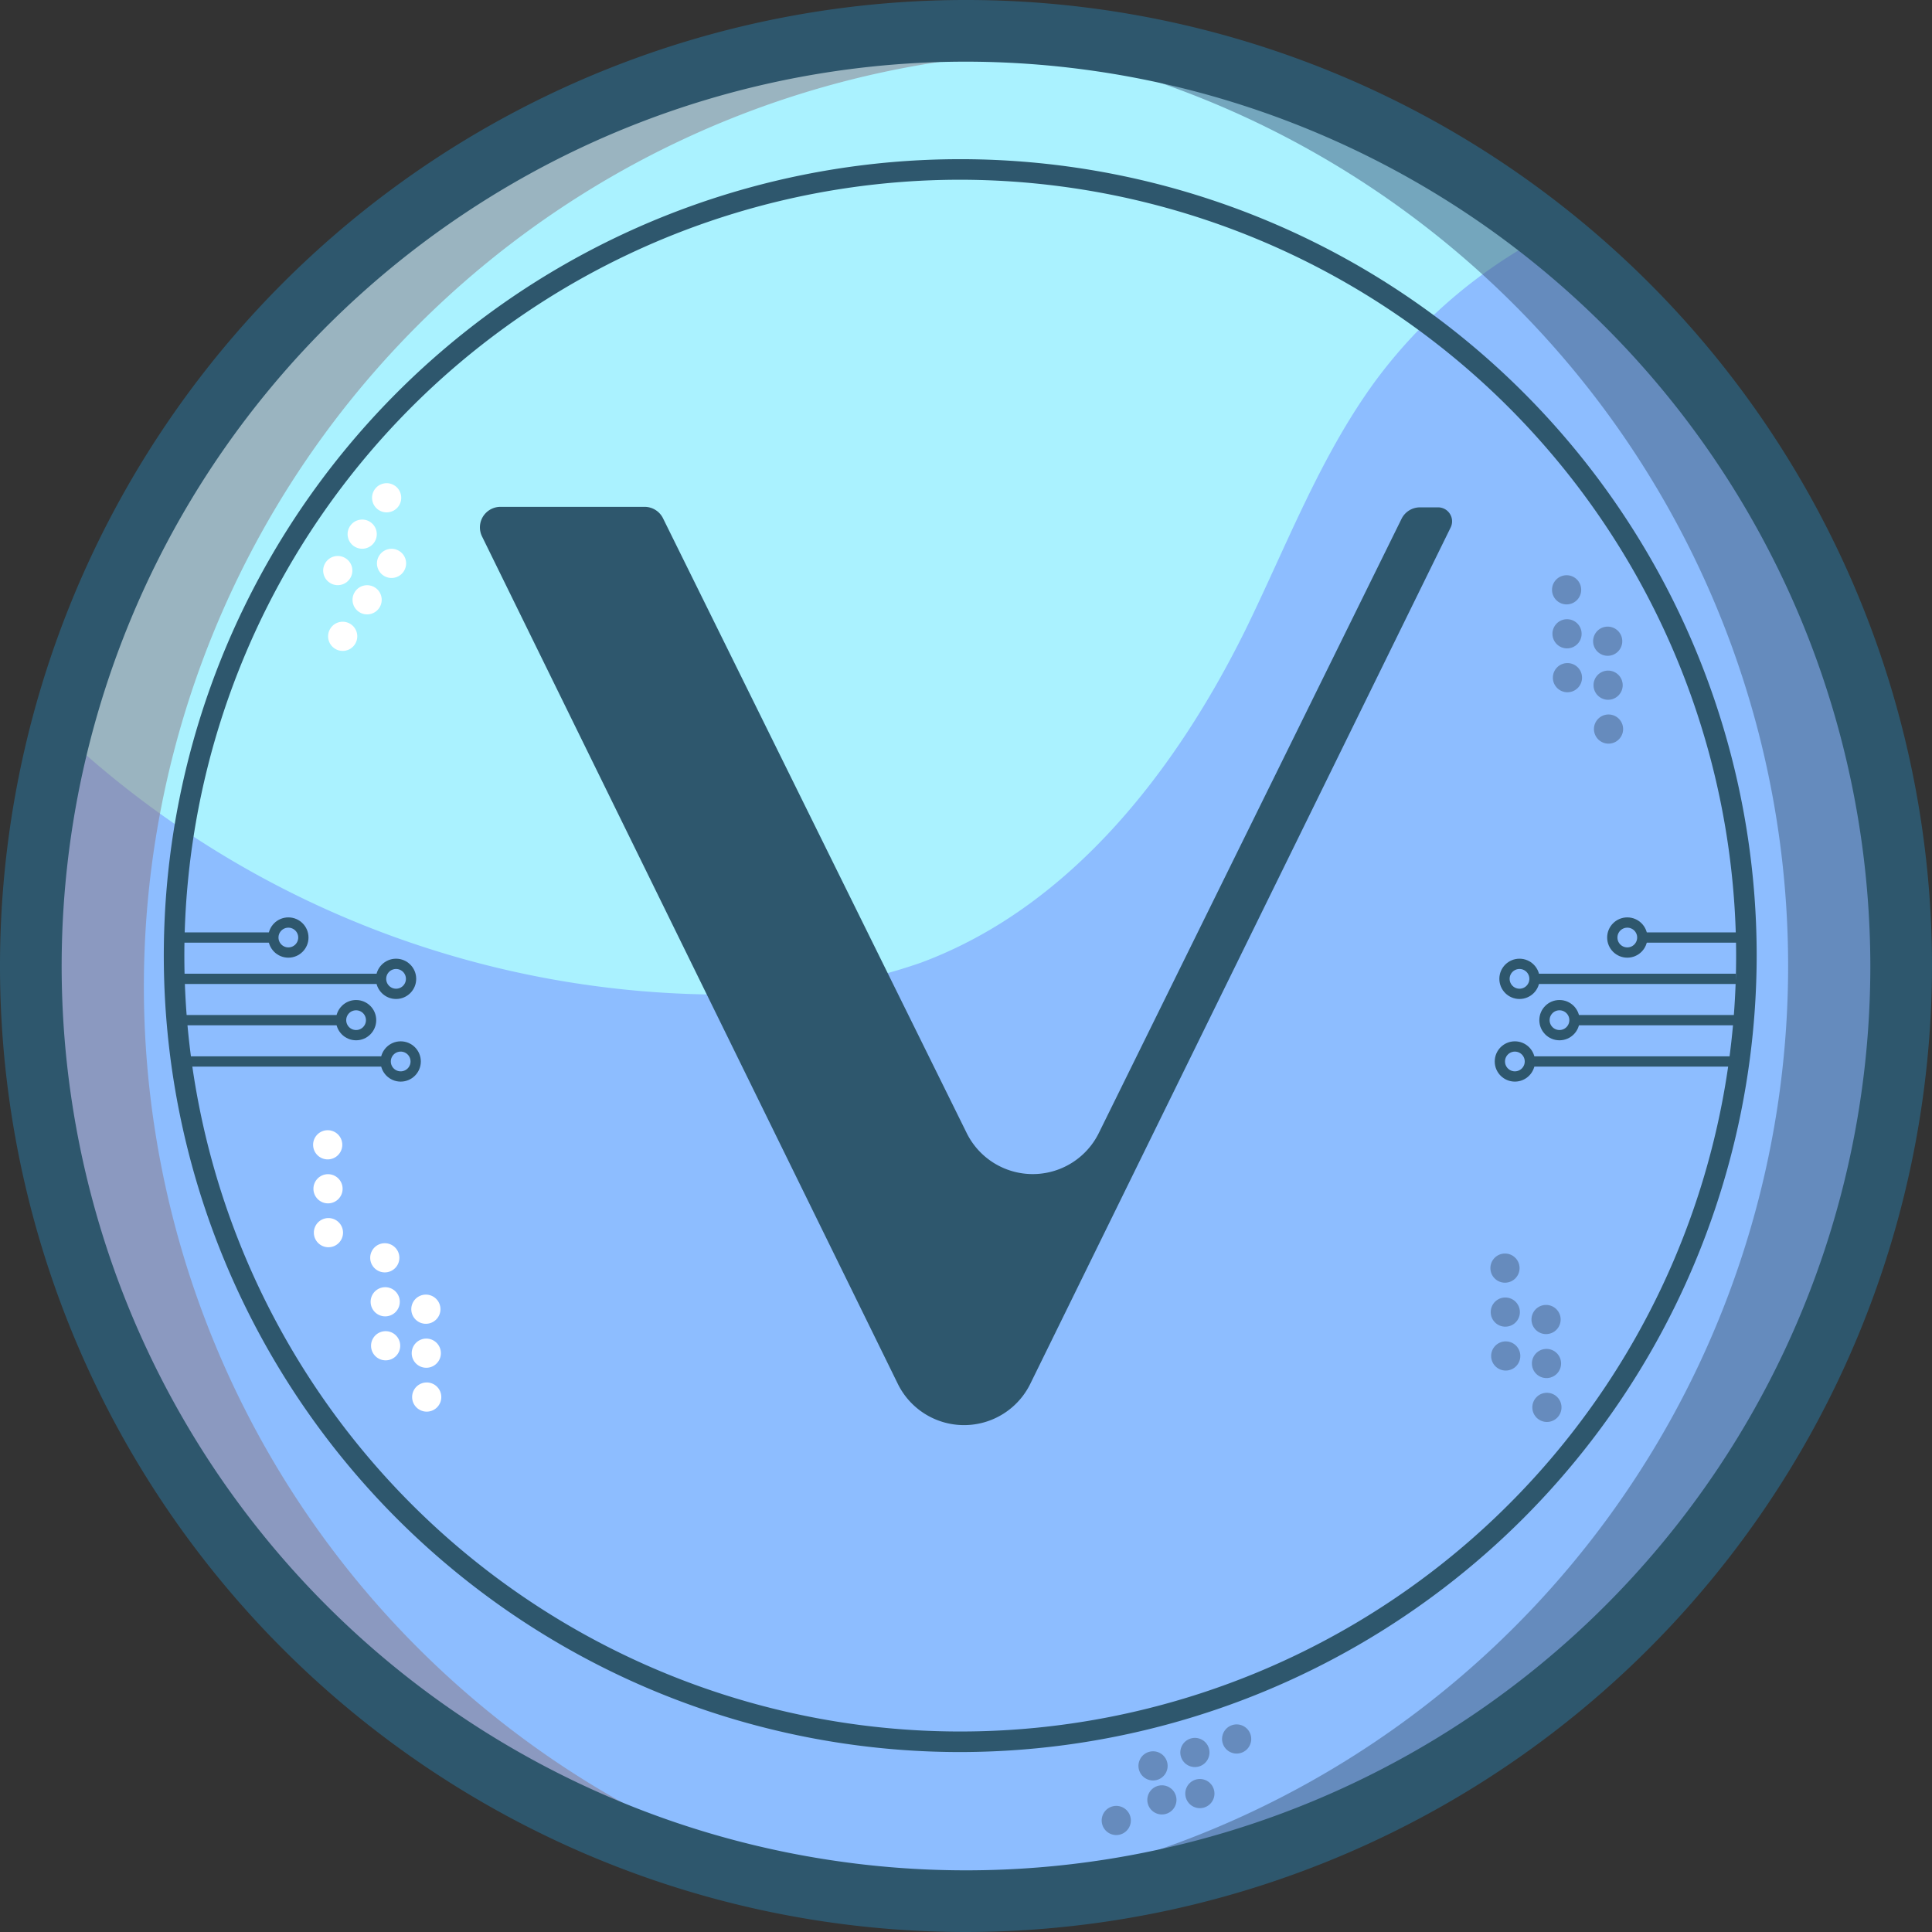 <svg xmlns="http://www.w3.org/2000/svg" viewBox="0 0 188 188"><rect x="0" y="0" width="188" height="188" fill="#333333" stroke="none"/><defs><style>.cls-1{fill:#aaf2ff;}.cls-2{fill:#7188ff;}.cls-2,.cls-3,.cls-4,.cls-7{opacity:0.5;}.cls-3{fill:#8a7683;}.cls-4,.cls-8{fill:#3f5a7c;}.cls-5{fill:#2e576d;}.cls-6{fill:#fff;}.cls-9{fill:none;stroke:#2e576d;stroke-miterlimit:10;}</style></defs><title>Asset 220</title><g id="Layer_2" data-name="Layer 2"><g id="Layer_1-2" data-name="Layer 1"><circle class="cls-1" cx="95" cy="95" r="91"/><path class="cls-2" d="M184,94A91,91,0,1,1,5.08,70.44,94.09,94.09,0,0,0,70.29,96.78a56.51,56.51,0,0,0,19.29-3.09c14.47-5.36,24.72-18.49,31.57-32.31,4-8.16,7.24-16.82,12.6-24.19A48.77,48.77,0,0,1,150,23.09,90.81,90.81,0,0,1,184,94Z"/><path class="cls-3" d="M14,96A91,91,0,0,1,100,5.14Q97.52,5,95,5a91,91,0,1,0,0,182q2.52,0,5-.14A91,91,0,0,1,14,96Z"/><path class="cls-4" d="M174,94a91,91,0,0,1-86,90.86q2.48.13,5,.14A91,91,0,1,0,93,3q-2.52,0-5,.14A91,91,0,0,1,174,94Z"/><path class="cls-5" d="M94,188a94,94,0,1,1,94-94A94.11,94.11,0,0,1,94,188ZM94,6a88,88,0,1,0,88,88A88.1,88.1,0,0,0,94,6Z"/><path class="cls-5" d="M93.44,170.49A77.5,77.5,0,1,1,170.94,93,77.59,77.59,0,0,1,93.44,170.49Zm0-153A75.5,75.5,0,1,0,168.94,93,75.59,75.59,0,0,0,93.44,17.49Z"/><circle class="cls-6" cx="41.44" cy="127.4" r="1.42" transform="translate(-1.22 0.4) rotate(-0.55)"/><circle class="cls-6" cx="41.48" cy="131.68" r="1.42" transform="translate(-1.26 0.4) rotate(-0.55)"/><circle class="cls-6" cx="41.52" cy="135.95" r="1.42" transform="translate(-1.3 0.4) rotate(-0.55)"/><circle class="cls-6" cx="37.44" cy="122.4" r="1.42" transform="translate(-1.17 0.36) rotate(-0.55)"/><circle class="cls-6" cx="37.48" cy="126.68" r="1.42" transform="translate(-1.21 0.36) rotate(-0.55)"/><circle class="cls-6" cx="37.52" cy="130.95" r="1.42" transform="translate(-1.25 0.37) rotate(-0.55)"/><g class="cls-7"><circle class="cls-8" cx="156.44" cy="62.4" r="1.42" transform="translate(-0.59 1.5) rotate(-0.55)"/><circle class="cls-8" cx="156.48" cy="66.68" r="1.42" transform="translate(-0.63 1.5) rotate(-0.55)"/><circle class="cls-8" cx="156.52" cy="70.95" r="1.42" transform="translate(-0.67 1.5) rotate(-0.55)"/><circle class="cls-8" cx="152.44" cy="57.4" r="1.42" transform="translate(-0.54 1.46) rotate(-0.55)"/><circle class="cls-8" cx="152.48" cy="61.68" r="1.42" transform="translate(-0.58 1.46) rotate(-0.55)"/><circle class="cls-8" cx="152.52" cy="65.95" r="1.42" transform="translate(-0.62 1.46) rotate(-0.55)"/></g><g class="cls-7"><circle class="cls-8" cx="150.44" cy="128.4" r="1.42" transform="translate(-1.22 1.45) rotate(-0.55)"/><circle class="cls-8" cx="150.48" cy="132.68" r="1.42" transform="translate(-1.26 1.45) rotate(-0.55)"/><circle class="cls-8" cx="150.52" cy="136.95" r="1.42" transform="translate(-1.3 1.45) rotate(-0.55)"/><circle class="cls-8" cx="146.44" cy="123.4" r="1.42" transform="translate(-1.17 1.41) rotate(-0.55)"/><circle class="cls-8" cx="146.48" cy="127.68" r="1.42" transform="translate(-1.22 1.41) rotate(-0.55)"/><circle class="cls-8" cx="146.52" cy="131.95" r="1.42" transform="translate(-1.26 1.41) rotate(-0.55)"/></g><circle class="cls-6" cx="38.1" cy="54.82" r="1.42" transform="translate(-28.65 55.94) rotate(-56.16)"/><circle class="cls-6" cx="35.72" cy="58.37" r="1.42" transform="translate(-32.65 55.53) rotate(-56.16)"/><circle class="cls-6" cx="33.34" cy="61.92" r="1.42" transform="translate(-36.65 55.13) rotate(-56.16)"/><circle class="cls-6" cx="37.62" cy="48.44" r="1.42" transform="translate(-23.56 52.71) rotate(-56.16)"/><circle class="cls-6" cx="35.25" cy="51.98" r="1.42" transform="translate(-27.56 52.31) rotate(-56.16)"/><circle class="cls-6" cx="32.87" cy="55.53" r="1.42" transform="translate(-31.56 51.9) rotate(-56.16)"/><g class="cls-7"><circle class="cls-8" cx="116.76" cy="174.52" r="1.42" transform="translate(-47.9 44.23) rotate(-17.86)"/><circle class="cls-8" cx="112.69" cy="175.83" r="1.42" transform="matrix(0.95, -0.31, 0.31, 0.95, -48.5, 43.04)"/><circle class="cls-8" cx="108.63" cy="177.14" r="1.42" transform="translate(-49.1 41.86) rotate(-17.86)"/><circle class="cls-8" cx="120.34" cy="169.21" r="1.42" transform="translate(-46.1 45.07) rotate(-17.86)"/><circle class="cls-8" cx="116.28" cy="170.52" r="1.42" transform="translate(-46.7 43.89) rotate(-17.86)"/><circle class="cls-8" cx="112.21" cy="171.83" r="1.42" transform="translate(-47.3 42.7) rotate(-17.86)"/></g><circle class="cls-6" cx="31.88" cy="111.4" r="1.42" transform="translate(-1.06 0.31) rotate(-0.55)"/><circle class="cls-6" cx="31.92" cy="115.68" r="1.42" transform="translate(-1.11 0.31) rotate(-0.55)"/><circle class="cls-6" cx="31.96" cy="119.95" r="1.42" transform="translate(-1.15 0.31) rotate(-0.55)"/><line class="cls-9" x1="18" y1="103.29" x2="37.42" y2="103.29"/><circle class="cls-9" cx="38.99" cy="103.29" r="1.46"/><line class="cls-9" x1="16.96" y1="99.27" x2="33.08" y2="99.27"/><circle class="cls-9" cx="34.65" cy="99.27" r="1.46"/><line class="cls-9" x1="16.96" y1="91.23" x2="26.49" y2="91.23"/><circle class="cls-9" cx="28.06" cy="91.23" r="1.46"/><line class="cls-9" x1="17.48" y1="95.25" x2="36.97" y2="95.25"/><circle class="cls-9" cx="38.54" cy="95.25" r="1.46"/><line class="cls-9" x1="168.4" y1="103.29" x2="148.98" y2="103.29"/><circle class="cls-9" cx="147.41" cy="103.29" r="1.46"/><line class="cls-9" x1="169.44" y1="99.27" x2="153.32" y2="99.27"/><circle class="cls-9" cx="151.75" cy="99.27" r="1.46"/><line class="cls-9" x1="169.44" y1="91.23" x2="159.91" y2="91.23"/><circle class="cls-9" cx="158.35" cy="91.23" r="1.46"/><line class="cls-9" x1="168.92" y1="95.25" x2="149.43" y2="95.25"/><circle class="cls-9" cx="147.86" cy="95.25" r="1.46"/><path class="cls-5" d="M141.15,51.35l-40.89,83.3a7.18,7.18,0,0,1-12.9,0L46.9,52.19a2,2,0,0,1-.2-.87,2,2,0,0,1,2-2h14A2,2,0,0,1,64.5,50.4l29.55,59.82a7.17,7.17,0,0,0,12.89,0L136.4,50.45a2,2,0,0,1,1.79-1.08h1.74a1.35,1.35,0,0,1,.63.15A1.36,1.36,0,0,1,141.15,51.35Z"/></g></g></svg>